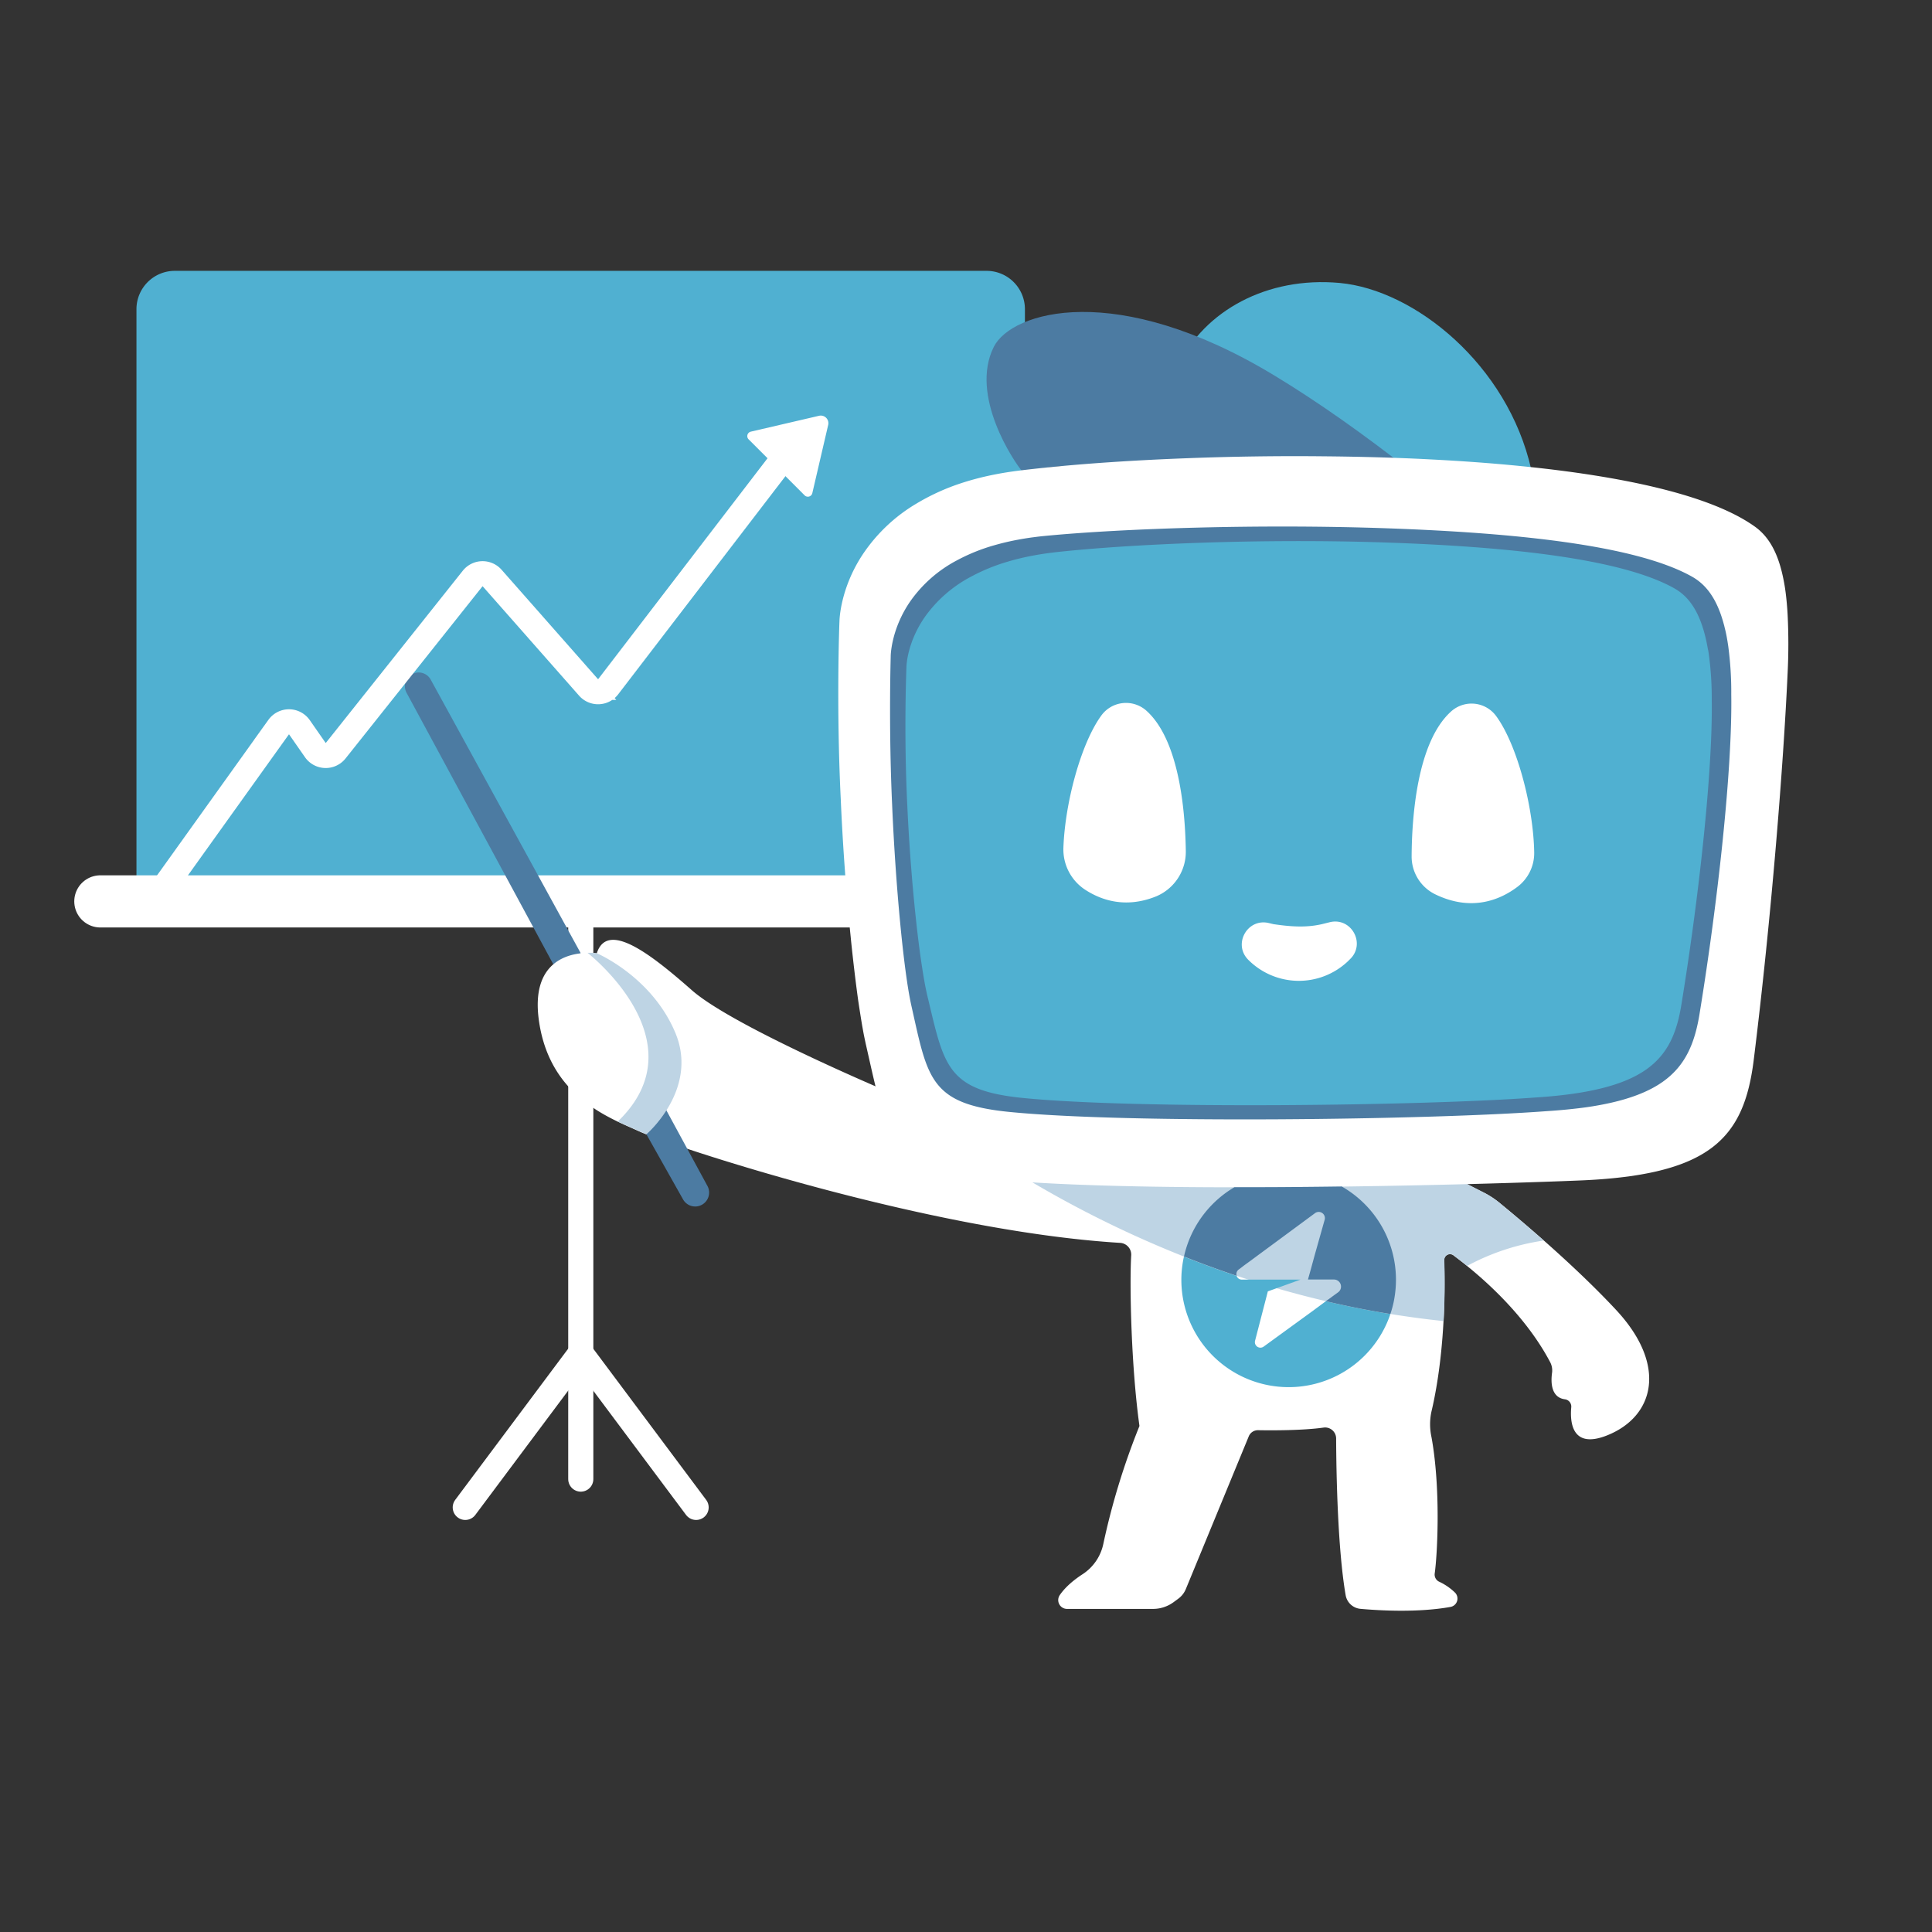 <svg id="Layer_1" data-name="Layer 1" xmlns="http://www.w3.org/2000/svg" viewBox="0 0 1000 1000"><rect x="0" y="0" width="1000" height="1000" fill="#333333" stroke="none"/><defs><style>.cls-1{fill:#50b0d1;}.cls-2{fill:#313338;}.cls-2,.cls-3,.cls-7,.cls-8{stroke:#fff;stroke-miterlimit:10;}.cls-2,.cls-3,.cls-7{stroke-linecap:round;}.cls-2,.cls-7,.cls-8{stroke-width:13px;}.cls-3,.cls-7,.cls-8{fill:none;}.cls-3{stroke-width:27px;}.cls-4{fill:#fff;}.cls-5{fill:#4c7ba2;}.cls-6{fill:#bed4e4;}</style></defs><path class="cls-1" d="M90.49,140.19H510.64a19.86,19.86,0,0,1,19.86,19.86V432.57a40,40,0,0,1-40,40H70.63a0,0,0,0,1,0,0V160.05a19.86,19.86,0,0,1,19.86-19.86Z"/><line class="cls-2" x1="300.61" y1="472.56" x2="300.61" y2="765.58"/><line class="cls-3" x1="460.71" y1="466.56" x2="51.94" y2="466.56"/><path class="cls-4" d="M420.46,255.24l8.21-35.3a3.94,3.94,0,0,0-4.73-4.73l-35.3,8.21a2.37,2.37,0,0,0-1.14,4l29,29A2.37,2.37,0,0,0,420.46,255.24Z"/><path class="cls-5" d="M286.4,499.14l-76-140.62a7.13,7.13,0,0,1,2.8-9.54h0a7.13,7.13,0,0,1,9.77,2.85l77.63,141.59"/><path class="cls-1" d="M677.06,235.66C651.93,217.29,629.69,200,610,189h0c13.3-27.89,45.6-46,83.37-42.55,38.89,3.56,87,42.35,99.21,96.58"/><path class="cls-4" d="M831.71,743c-18.27,7.2-19.12-7.13-18.43-14.64a3.78,3.78,0,0,0-3.32-4.09c-7.41-1-7.23-9.36-6.62-13.73a9.15,9.15,0,0,0-1-5.53c-11.64-22.05-30.61-39.75-43-49.76-2.71-2.2-5.11-4-7-5.45a3,3,0,0,0-4.83,2.55c.34,11.61.16,22.13-.35,31.48h0c-1.21,22.73-4.29,38.64-6.29,47a31.11,31.11,0,0,0,.06,13c4.8,26.27,3.14,60.11,1.67,70.65a4.08,4.08,0,0,0,2.42,4.26,30,30,0,0,1,8,5.5,4.39,4.39,0,0,1-2.25,7.5c-16.59,3-36.48,1.9-46.52,1a8.57,8.57,0,0,1-7.75-7.09c-4.24-24.68-4.85-64.85-4.92-81.12a5.71,5.71,0,0,0-6.53-5.61c-11,1.54-26.91,1.47-33.87,1.35a5.11,5.11,0,0,0-4.81,3.15l-32.59,79.09a11.77,11.77,0,0,1-3.93,5l-2.38,1.75a18,18,0,0,1-10.67,3.51H552.32a4.57,4.57,0,0,1-3.8-7.13c3.05-4.46,7.69-8.14,11.78-10.8a24.77,24.77,0,0,0,10.75-15.58,369.76,369.76,0,0,1,18.73-61.17c-4.25-30.5-5.19-72.41-4.27-88.36a6.09,6.09,0,0,0-5.71-6.42c-100.43-6.16-234.2-50.91-249-57.73-1-.45-2-.91-3.1-1.4-2.42-1.07-5.11-2.26-8-3.64-15.88-7.64-36.51-21-40.81-52.64-4.15-30.54,15.66-34.51,25.16-34.69a30.8,30.8,0,0,1,4.84.24c5.42-17,27.55,0,49.22,19.09s104.26,53.68,104.26,53.68l9.82,2.55L580.87,596.9l28.65,2.84,130.58,3.35,27.83,14.14a44.92,44.92,0,0,1,8,5.18c4.67,3.81,13.2,10.89,23.17,19.69,11.86,10.48,25.75,23.39,37.55,36.09C863.45,707.09,856,733.42,831.71,743Z"/><path class="cls-6" d="M799.06,642.1a119.82,119.82,0,0,0-39.65,13.11c-2.71-2.2-5.11-4-7-5.45a3,3,0,0,0-4.83,2.55c.34,11.61.16,22.13-.35,31.48h0c-164.25-17.09-275-115.06-275-115.06L580.87,596.9l28.65,2.84,130.58,3.35,27.83,14.14a44.92,44.92,0,0,1,8,5.18C780.56,626.22,789.09,633.3,799.06,642.1Z"/><path class="cls-5" d="M331.46,581.58l22.09,39.23a7.21,7.21,0,0,0,9.89,2.7h0a7.2,7.2,0,0,0,2.72-9.68l-23.35-43"/><path class="cls-6" d="M334.58,587.12c-2.42-1.07-12-5.23-14.83-6.61,43.33-41.61-15.65-87.33-15.65-87.33a30.8,30.8,0,0,1,4.84.24s28.45,12,40.64,41.22S334.58,587.12,334.58,587.12Z"/><path class="cls-5" d="M732.51,245.66l-10.21-1s-25.37-2.94-68.63-5.47c-27.93-1.62-61.9,2.53-102.76,2.15-7.63-.07-15,2-21.71,2.75-4.21-4.82-27.55-39.28-14.79-64.6,9.15-18.17,63.29-34.94,145.65,15.14v0C681.38,207.55,705.43,224.32,732.51,245.66Z"/><g id="Forma_1" data-name="Forma 1"><path class="cls-4" d="M925.26,348.51c-2.1,46.41-8.33,125.94-17.53,200.1C905.2,569,899.53,583.92,886,594.1c-6.79,5.09-15.55,9-26.89,11.79-2.84.71-5.84,1.33-9,1.89-1.58.29-3.21.55-4.88.81s-3.39.47-5.14.68c-7,.86-14.78,1.45-23.33,1.78-9.92.4-22.05.83-35.73,1.24-23.37.72-51.28,1.38-80.59,1.8l-5.91.08c-7.45.1-15,.18-22.53.24-11,.09-22.1.13-33.06.13-29.85,0-58.93-.45-84-1.49h0c-19-.78-35.75-1.92-48.83-3.51-2.38-.3-4.64-.61-6.8-1l-2.11-.37c-1.4-.24-2.74-.5-4-.79s-2.51-.56-3.69-.88a.08.08,0,0,1,0,0c-29.72-7.81-32.24-25.92-41.22-65.42-.33-1.43-.65-3-1-4.66s-.65-3.48-1-5.37c-.65-3.8-1.3-8-2-12.59-1.29-9.15-2.55-19.72-3.74-31.1-.12-1.19-.23-2.41-.36-3.63-2.19-21.87-4-46.47-5-69.75-2.42-49.19-.7-92.49-.68-92.49,0-.2.22-16.76,12.14-34.68a86.28,86.28,0,0,1,27.79-26.21A113.64,113.64,0,0,1,497,250.26a144,144,0,0,1,14-3.86c2.49-.55,5.07-1.06,7.72-1.52s5.41-.87,8.24-1.23c2.55-.32,5.19-.64,8-.94,8.27-.93,17.45-1.79,27.36-2.58,15.66-1.22,33.14-2.24,51.74-2.94,22.56-.87,46.79-1.27,71.42-1,14,.12,28,.45,42,1q6.19.24,12.38.57c16,.81,31.83,1.94,47,3.45,52.75,5.23,98.34,14.95,121.28,31.24,6.6,4.66,11.38,12.07,14.26,24.13.36,1.5.69,3.08,1,4.74.15.82.3,1.67.44,2.55s.26,1.75.38,2.64c.47,3.63.83,7.57,1.06,11.86A301.39,301.39,0,0,1,925.26,348.51Z"/></g><g id="Forma_1_copiar" data-name="Forma 1 copiar"><path class="cls-5" d="M896.1,359.49a179,179,0,0,0-1.53-24.77c-.06-.44-.12-.87-.19-1.3s-.13-.85-.2-1.26c0-.21-.07-.42-.1-.62s-.07-.42-.11-.62l-.21-1.21c-.3-1.59-.62-3.12-1-4.57-.09-.37-.18-.73-.26-1.08,0-.18-.1-.35-.14-.53s0-.17-.07-.26-.05-.18-.07-.26c-.18-.7-.38-1.37-.57-2-.4-1.33-.81-2.58-1.25-3.78-3.53-9.56-8.42-15.23-14.51-18.7-29-16.36-91.2-22.73-157.76-25.08s-137.37.1-177.1,3.92q-1.87.18-3.69.39l-1.8.23-1.77.23c-2.35.33-4.61.7-6.8,1.11-4.38.81-8.45,1.78-12.26,2.88a96.21,96.21,0,0,0-19.73,8,68.3,68.3,0,0,0-23.8,21c-10.15,14.7-10.17,28.58-10.15,28.57s-1.13,36,.73,76.68c.86,20.32,2.32,41.76,4.09,60.4.88,9.32,1.84,17.94,2.83,25.4.12.93.25,1.85.37,2.74.07.45.13.89.19,1.33s.13.87.19,1.3c.25,1.71.51,3.34.76,4.88s.52,3,.78,4.36.52,2.63.78,3.79c8.38,37.22,9.39,50.67,50.23,54.83,61.81,6.24,218.29,4.16,278.36-.34,7.55-.48,14.36-1.17,20.51-2l2.28-.34c.75-.11,1.49-.23,2.21-.36,1.46-.24,2.88-.5,4.26-.77,2.76-.54,5.37-1.12,7.83-1.76,9.84-2.55,17.39-5.87,23.23-10,11.69-8.31,16.64-19.85,19.14-35.84C889.26,465.9,896.71,397.78,896.1,359.49Z"/></g><g id="Forma_1_copiar_2" data-name="Forma 1 copiar 2"><path class="cls-1" d="M886,362.59a172.54,172.54,0,0,0-1.47-23.6c-.11-.83-.24-1.64-.37-2.43L884,336c0-.19-.07-.39-.1-.58-.07-.39-.14-.78-.21-1.15-.29-1.52-.59-3-.92-4.36-.09-.35-.17-.69-.26-1l-.12-.5-.07-.25a1.82,1.82,0,0,0-.07-.25c-.17-.66-.35-1.31-.54-1.94-.38-1.26-.78-2.45-1.19-3.59-3.36-9.11-8-14.51-13.82-17.82-27.64-15.58-87-21.69-150.48-23.79s-131.17.82-169.33,5c-1.2.13-2.38.28-3.54.43l-1.73.23-1.7.25q-3.37.53-6.54,1.14c-4.21.83-8.14,1.81-11.81,2.9a98,98,0,0,0-19.08,7.82,68.38,68.38,0,0,0-23.22,20c-10,13.86-10.12,26.79-10.1,26.79s-1.45,33.58.46,71.88c.88,19.14,2.42,39.41,4.3,57.09.93,8.84,1.94,17,3,24.12.13.89.27,1.75.4,2.6.06.43.13.85.19,1.27s.13.83.2,1.23c.26,1.63.53,3.18.79,4.65s.53,2.85.8,4.15.53,2.5.8,3.6c8.54,35.47,9.78,48.35,48.9,52.34,59.3,6,208.63,4.08,265.79-.21,7.18-.46,13.67-1.11,19.53-1.95,1.47-.21,2.89-.43,4.28-.67s2.74-.48,4-.73q3.95-.78,7.45-1.68c9.38-2.43,16.56-5.59,22.13-9.54,11.12-7.91,15.83-18.91,18.2-34.14C879.41,464,886.52,399.08,886,362.59Z"/></g><path class="cls-1" d="M686.29,673.49l-6.76,5-2.93,2.13L654.07,697a2.86,2.86,0,0,1-4.46-3l5.85-22.59.77-3,2.4-.86.24-.08,1.85-.67L671.27,663l.6-.22,1.24-.46H642.8a2.8,2.8,0,0,1-2.72-1.92q-14.15-4.74-27.28-10c-.32,1.44-.59,2.91-.79,4.39a53.89,53.89,0,0,0-.54,7.67,55.54,55.54,0,0,0,108.19,17.67Q702.52,677.33,686.29,673.49Z"/><path class="cls-5" d="M722.55,662.45a54.61,54.61,0,0,1-.47,7.16c0,.11,0,.22-.05.33a50.41,50.41,0,0,1-1.28,6.54c-.32,1.23-.68,2.44-1.09,3.64q-17.14-2.79-33.37-6.63l1.26-.92,2.65-1.93,2.41-1.75a3.59,3.59,0,0,0,1.42-2.2,3.46,3.46,0,0,0,.06-1.11,3.65,3.65,0,0,0-3.65-3.3H677l1.52-5.44,2-7.33,5.11-18.11a3.2,3.2,0,0,0-5-3.46l-16,11.81-13.34,9.84-3.43,2.54-4,2.91L642,656.48l-.87.64a2.45,2.45,0,0,0-.41.37,2.82,2.82,0,0,0-.6,2.87q-14.15-4.74-27.28-10c.18-.82.37-1.63.59-2.43.15-.57.31-1.12.48-1.67a55.61,55.61,0,0,1,25-31.75c11,0,22,0,33.06-.13,7.55-.06,15.08-.14,22.53-.24A55.52,55.52,0,0,1,722.55,662.45Z"/><path class="cls-4" d="M613.77,440.36c-.31-20.54-3.36-57.17-20.37-72.48A15.81,15.81,0,0,0,570,370.41c-10.57,14.56-18.73,45.17-19.58,68.25a24.93,24.93,0,0,0,11.12,21.77c8.29,5.45,21,9.95,36.9,3.52A25,25,0,0,0,613.77,440.36Z"/><path class="cls-4" d="M646.06,496.74h0a36.9,36.9,0,0,0,51.66.77l1-1c8.42-8,.73-22-10.54-19.15l-3.17.79c-8.48,2.13-16.78,1.53-25.86.19l-2.47-.59C645.64,475.18,638.07,488.67,646.06,496.74Z"/><path class="cls-4" d="M730.66,443.14c.11-19.93,2.72-59,20.45-74.91a15.79,15.79,0,0,1,23.4,2.54c10.9,15,19.21,47.17,19.59,70.46a21.88,21.88,0,0,1-8.72,17.83c-8.62,6.49-23.51,13.12-42.64,3.77A21.74,21.74,0,0,1,730.66,443.14Z"/><polyline class="cls-7" points="360.31 780.23 300.57 700.26 240.82 780.23"/><path class="cls-8" d="M75.34,472.56l68.87-96.18a6.61,6.61,0,0,1,10.79.07l8.18,11.75a6.6,6.6,0,0,0,10.58.34l70.86-89.08a6.6,6.6,0,0,1,10.12-.26l49.87,56.58a6.6,6.6,0,0,0,10.19-.34l91.51-119.35"/></svg>